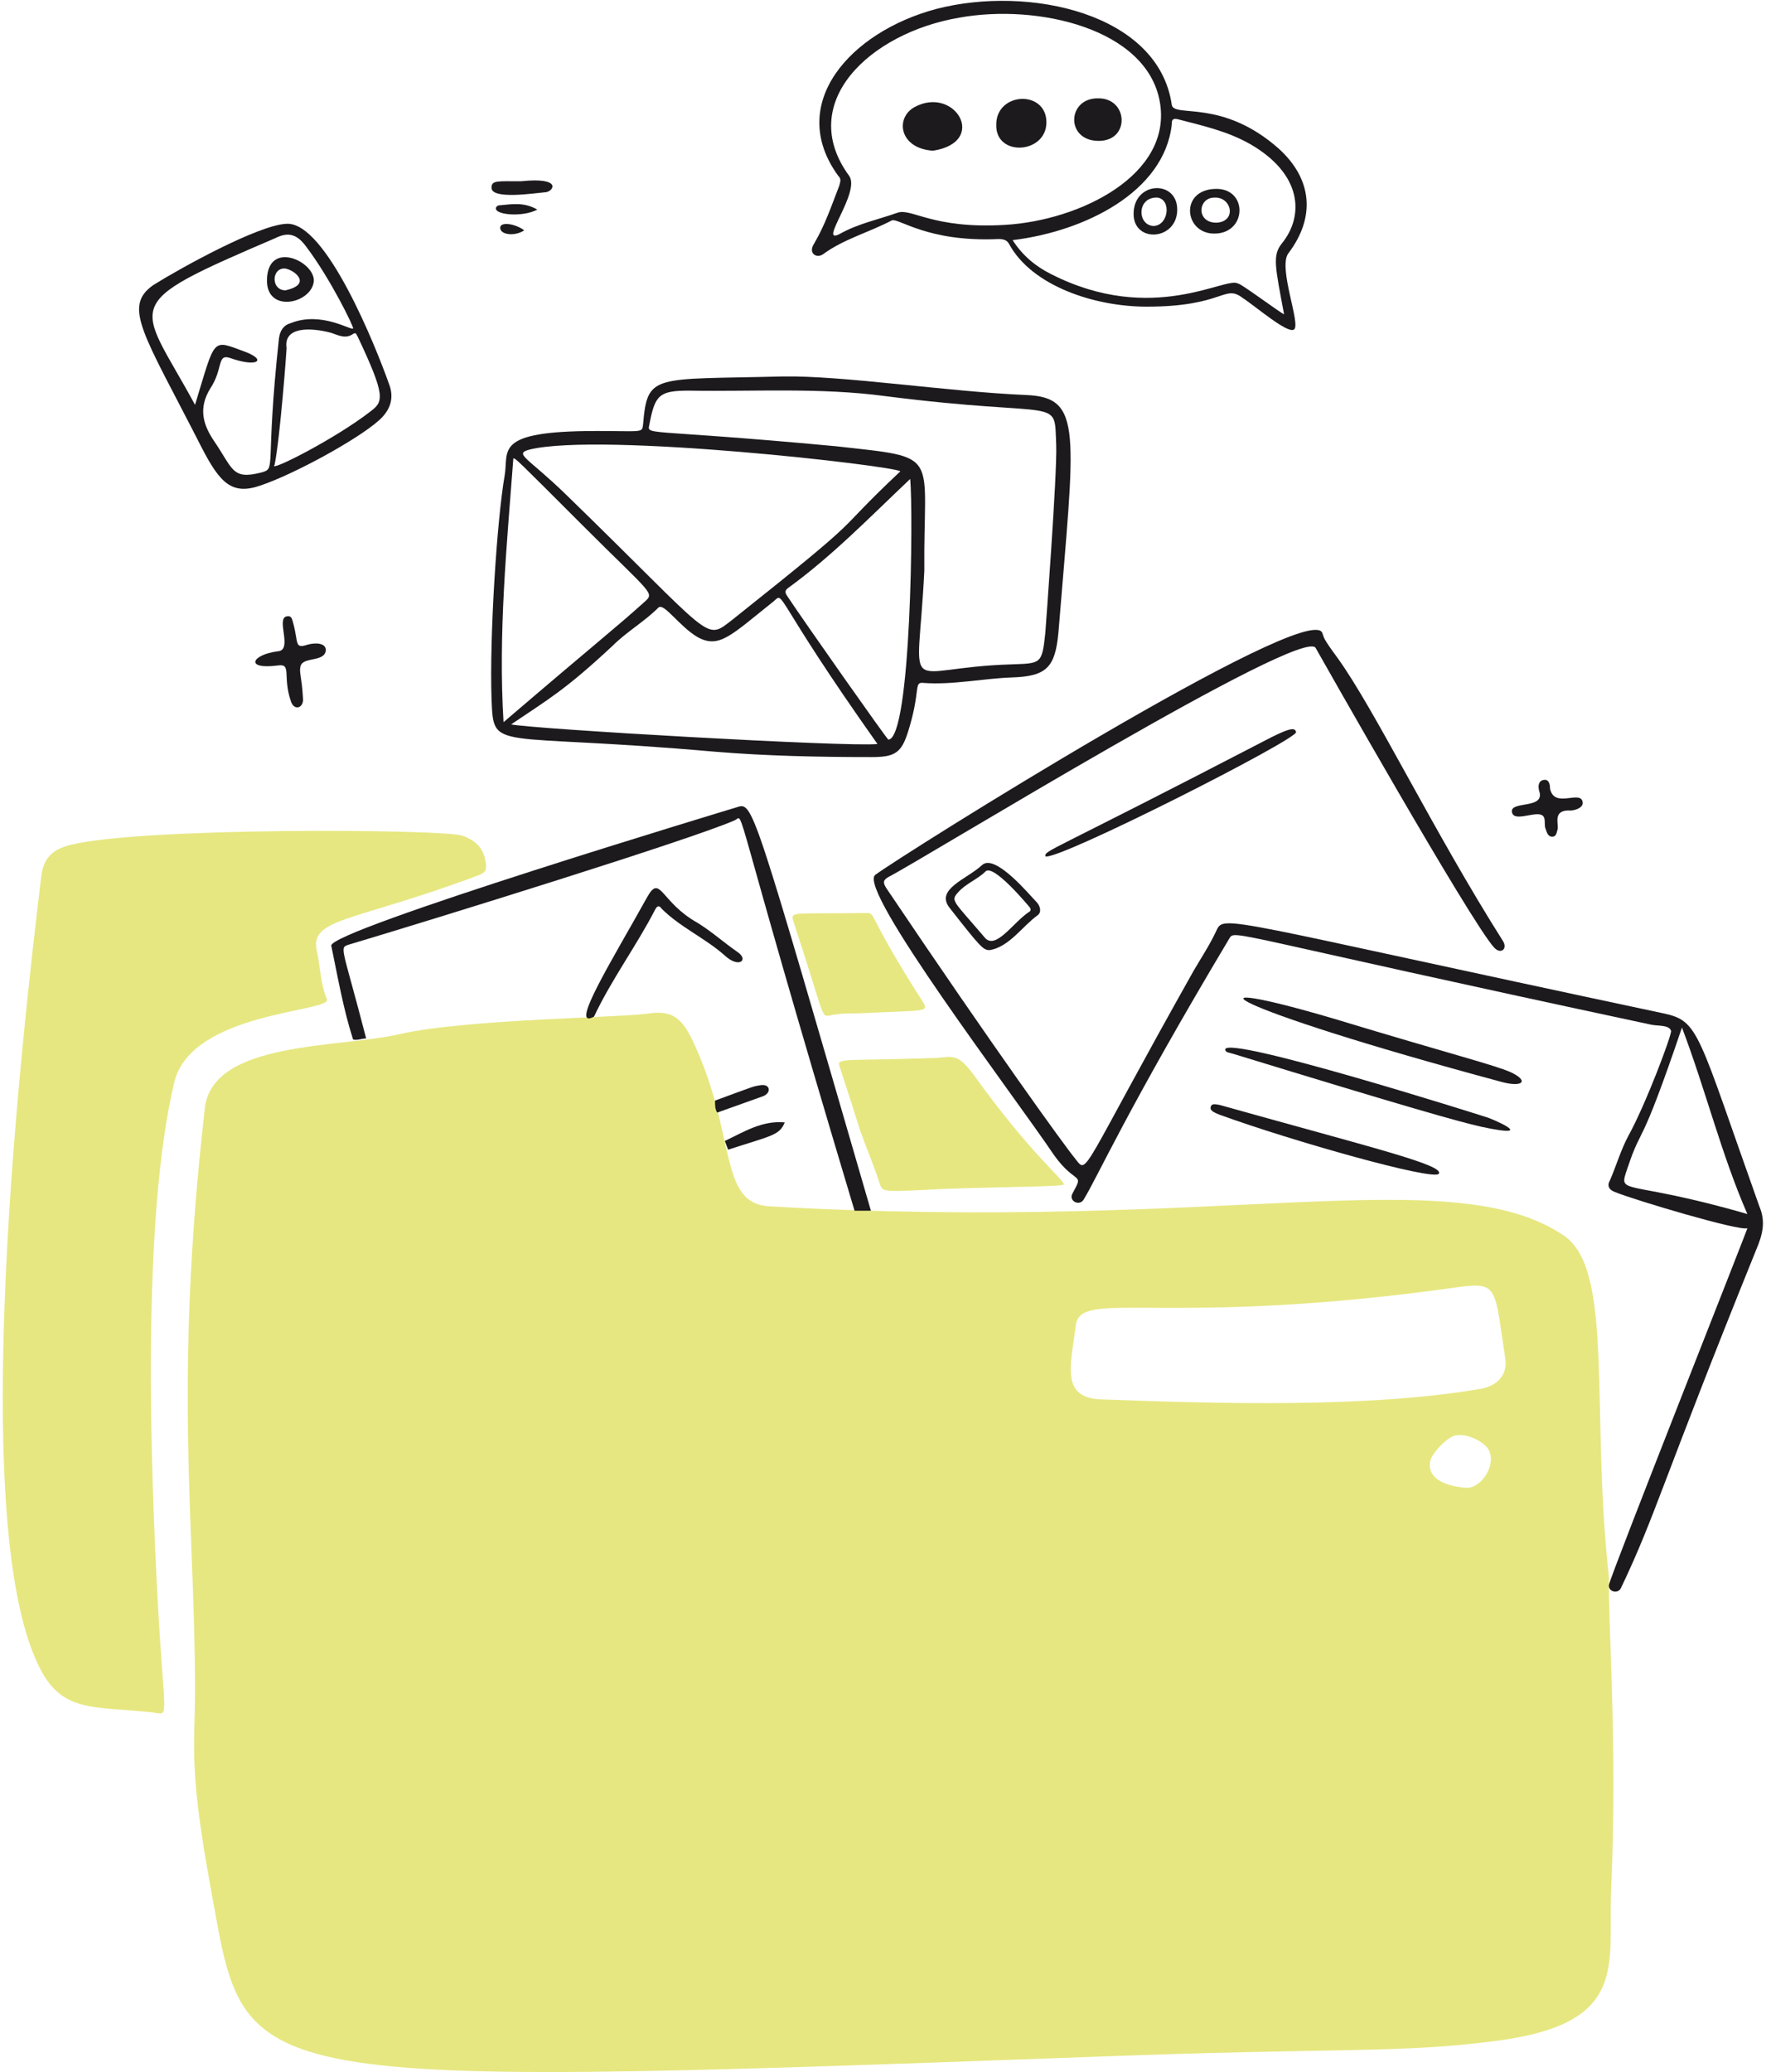 <svg width="162" height="190" viewBox="0 0 162 190" fill="none" xmlns="http://www.w3.org/2000/svg">
<path d="M147.791 173.421C147.491 180.121 149.491 185.521 137.391 187.121C128.291 188.321 123.191 187.721 99.691 188.621C19.991 191.521 22.691 191.321 19.291 172.921C17.291 161.921 17.891 160.221 17.891 154.921C17.891 139.721 15.891 127.021 18.791 101.621C19.491 95.421 31.091 96.121 36.691 94.821C42.791 93.421 57.291 93.321 59.591 92.921C61.791 92.621 62.591 93.521 63.491 95.321C67.691 104.121 65.791 110.421 70.691 110.621C112.491 113.021 133.191 106.321 143.491 113.321C148.091 116.521 145.891 129.321 147.591 144.621C147.491 148.721 148.391 159.721 147.791 173.421ZM135.991 127.321C137.391 127.021 138.291 126.021 138.091 124.621C137.091 118.121 137.491 117.521 133.791 118.021C106.791 121.821 99.091 118.121 98.691 121.521C98.191 125.321 97.291 128.221 101.091 128.321C111.891 128.721 125.691 129.121 135.991 127.321ZM134.491 136.421C135.891 136.521 137.391 134.221 136.491 132.821C135.891 132.021 134.391 131.421 133.491 131.621C132.691 131.821 131.291 133.321 131.191 134.021C130.891 135.721 132.891 136.321 134.491 136.421Z" fill="#E6E780"/>
<path d="M3.79 80.321C3.99 78.721 4.79 77.921 6.29 77.521C12.491 75.821 40.59 76.021 42.391 76.621C43.791 77.121 44.49 77.921 44.59 79.421C44.59 79.921 44.391 80.021 43.99 80.221C32.291 84.621 28.291 84.121 29.09 87.321C29.39 88.721 29.39 90.221 29.991 91.621C30.491 92.821 17.59 92.721 15.991 99.221C12.991 111.721 13.79 134.421 14.491 147.221C15.091 158.021 15.591 157.221 13.991 157.021C8.49 156.421 5.59 157.121 3.49 152.621C-3.01 139.121 1.99 95.221 3.79 80.321Z" fill="#E6E780"/>
<path d="M122.691 60.321C121.291 58.421 121.491 58.521 121.291 58.021C119.991 55.021 82.691 78.421 80.291 80.221C78.591 81.521 92.991 100.421 96.691 105.921C98.691 108.721 99.491 107.421 98.391 109.421C97.991 110.121 98.991 110.621 99.391 110.021C100.691 107.921 103.291 101.921 112.791 86.021C113.291 85.221 112.891 85.721 151.291 93.921C151.991 94.121 153.091 93.921 153.291 94.521C153.391 94.821 150.991 101.221 149.391 104.121C148.691 105.421 148.291 106.821 147.691 108.221C147.391 108.721 147.591 109.121 148.191 109.321C149.891 110.021 159.591 112.921 160.291 112.621C160.391 112.521 147.791 144.321 147.591 145.321C147.491 145.921 148.391 146.221 148.691 145.621C151.891 138.921 152.391 136.121 161.091 114.621C161.691 113.221 161.991 112.021 161.391 110.621C155.691 94.621 155.891 93.621 152.591 92.921C112.091 84.321 112.291 83.821 111.591 85.321C110.991 86.621 110.191 87.821 109.491 89.021C99.091 107.521 99.791 107.721 98.691 106.321C97.691 105.121 91.191 96.121 81.291 81.421C80.991 80.921 80.991 80.721 81.491 80.421C84.791 78.721 119.591 57.321 120.691 59.421C120.691 59.421 134.991 84.721 137.091 86.921C137.691 87.521 138.291 87.021 137.891 86.321C131.491 76.221 126.091 65.021 122.691 60.321ZM149.291 107.121C150.691 102.921 150.291 106.021 154.291 94.221C156.491 100.021 157.891 105.821 160.291 111.321C148.891 108.021 148.391 109.721 149.291 107.121Z" fill="#1D1A1E"/>
<path d="M97.591 108.621C97.291 108.821 91.991 108.821 86.491 109.021C80.791 109.321 80.991 109.321 80.691 108.521C80.191 106.921 79.491 105.321 78.891 103.621C78.291 101.721 77.691 99.821 77.091 98.021C76.691 96.921 76.691 97.321 85.491 97.021C87.191 97.021 87.691 96.321 89.291 98.521C94.691 106.021 97.591 108.121 97.591 108.621Z" fill="#E6E780"/>
<path d="M79.891 111.021H78.391C66.691 72.021 68.391 74.821 67.391 75.221C63.291 77.021 39.691 84.321 31.991 86.621C31.09 86.921 31.39 86.721 33.59 95.221C33.191 95.221 32.791 95.421 32.391 95.321C31.491 92.521 30.991 89.621 30.39 86.721C30.09 85.321 67.591 74.021 67.591 74.021C69.091 73.521 68.99 73.521 79.891 111.021Z" fill="#1D1A1E"/>
<path d="M76.09 93.12C75.29 93.22 75.69 93.32 72.79 84.52C72.49 83.52 72.59 83.82 79.49 83.72C80.39 83.72 79.49 83.82 84.69 91.92C85.19 92.82 84.99 92.62 78.69 92.92C77.79 92.92 76.99 92.92 76.09 93.12Z" fill="#E6E780"/>
<path d="M95.891 78.521C95.891 77.921 95.791 78.421 116.591 67.621C118.391 66.721 118.791 66.721 118.891 67.121C119.191 67.721 96.891 79.021 95.891 78.521Z" fill="#1D1A1E"/>
<path d="M90.791 87.121C90.191 87.121 89.991 86.921 87.091 83.221C85.791 81.521 88.691 80.621 90.091 79.321C91.291 78.221 94.491 82.121 95.091 82.721C95.391 83.021 95.591 83.621 95.191 83.921C93.791 84.921 92.591 86.821 90.791 87.121ZM94.391 83.621C94.591 83.521 94.591 83.321 94.391 83.121C94.391 83.121 91.091 79.121 90.391 79.921C89.691 80.621 88.591 81.021 87.891 81.821C87.191 82.621 87.391 82.521 90.291 85.921C91.291 87.221 92.891 84.621 94.391 83.621Z" fill="#1D1A1E"/>
<path d="M59.39 82.221C60.59 80.121 60.59 82.721 63.99 84.621C65.29 85.421 66.39 86.421 67.69 87.321C68.69 88.021 67.79 88.821 66.49 87.621C64.69 86.021 62.39 85.021 60.69 83.321C60.49 83.021 60.29 83.021 60.09 83.421C58.39 86.721 56.09 89.821 54.49 93.221C52.09 94.521 56.29 87.821 59.39 82.221Z" fill="#1D1A1E"/>
<path d="M65.59 100.921C69.39 99.521 69.09 99.621 69.69 99.521C70.69 99.321 70.79 100.221 69.99 100.521L65.79 102.021C65.59 101.721 65.59 101.321 65.59 100.921Z" fill="#1D1A1E"/>
<path d="M66.49 104.621C68.19 103.821 69.89 102.721 71.99 102.921C71.49 104.121 70.79 104.121 66.79 105.421L66.49 104.621Z" fill="#1D1A1E"/>
<path d="M137.791 99.221C111.391 92.121 108.191 89.221 122.391 93.421C133.291 96.721 136.991 97.621 138.591 98.321C140.291 99.121 139.691 99.721 137.791 99.221Z" fill="#1D1A1E"/>
<path d="M135.891 103.321C133.691 102.821 129.091 101.521 113.091 96.621C112.791 96.521 112.391 96.521 112.391 96.221C112.591 94.921 135.691 102.221 136.291 102.421C136.491 102.421 141.491 104.521 135.891 103.321Z" fill="#1D1A1E"/>
<path d="M111.89 101.321C125.79 105.221 132.49 106.821 131.99 107.621C131.59 108.321 118.49 104.621 111.89 102.221C111.39 102.021 110.89 101.821 111.09 101.421C111.19 101.221 111.39 101.221 111.89 101.321Z" fill="#1D1A1E"/>
<path d="M54.691 39.52C58.991 39.52 58.891 39.72 58.991 38.92C59.391 34.22 59.891 34.82 71.791 34.52C77.291 34.42 86.991 35.92 94.091 36.22C99.391 36.42 98.591 39.52 97.091 58.02C96.791 61.22 95.991 62.021 92.791 62.121C90.091 62.221 87.39 62.821 84.69 62.621C83.79 62.521 84.491 63.321 83.291 67.121C82.691 69.021 82.091 69.421 79.991 69.421C75.091 69.421 70.291 69.321 65.491 68.921C45.091 67.121 45.291 69.021 45.091 64.121C44.891 58.321 45.591 47.621 46.291 43.621C46.691 41.321 45.191 39.521 54.691 39.521V39.52ZM84.791 52.32C84.191 64.52 82.491 61.22 92.791 60.92C95.491 60.82 95.59 60.92 95.89 58.02C95.89 58.02 96.99 43.42 96.89 40.82C96.69 36.22 97.59 38.42 81.19 36.32C75.19 35.52 69.19 35.92 63.19 35.82C60.49 35.82 60.09 36.22 59.59 38.82C59.39 40.02 58.49 39.22 76.69 40.92C86.49 42.02 84.691 41.32 84.791 52.32ZM82.591 43.22C82.091 42.72 55.191 39.62 48.591 41.22C47.091 41.62 48.391 41.92 51.891 45.32C65.691 58.72 64.591 58.82 67.191 56.82C80.391 46.32 75.791 49.62 82.591 43.22ZM80.491 68.22C70.791 54.52 71.991 54.221 70.991 55.121C67.091 58.221 65.991 59.521 63.991 58.421C62.291 57.421 60.891 55.221 60.391 55.721C59.091 57.021 57.491 57.921 56.191 59.221C51.791 63.321 50.291 64.121 46.891 66.421C48.491 66.821 77.891 68.521 80.491 68.221V68.22ZM46.191 66.22C55.191 58.52 56.191 57.82 59.091 55.22C60.091 54.32 59.891 54.621 53.391 48.121C47.191 41.921 47.391 42.121 47.091 42.021C46.491 50.021 45.691 58.021 46.191 66.221V66.22ZM83.491 43.92C79.691 47.52 76.291 51.02 72.291 53.92C71.891 54.22 72.091 54.421 72.191 54.621C73.991 57.321 81.391 67.821 81.491 67.821C83.591 67.721 83.791 46.721 83.491 43.921V43.92Z" fill="#1D1A1E"/>
<path d="M26.291 20.521C29.891 20.321 34.49 31.821 35.69 35.221C36.19 36.521 35.79 37.621 34.79 38.521C32.79 40.321 26.89 43.521 23.89 44.521C21.29 45.421 20.19 44.321 18.49 41.021C13.19 30.621 11.19 28.121 14.09 26.121C16.49 24.621 23.69 20.621 26.29 20.521H26.291ZM33.99 37.721C35.19 36.821 35.39 36.321 32.79 30.821C32.69 30.721 32.69 30.421 32.39 30.621C31.69 31.121 30.99 30.721 30.39 30.521C28.49 30.021 25.99 29.921 26.29 31.921C26.29 32.121 25.69 40.221 25.19 42.621C24.49 43.421 30.79 40.221 33.99 37.721ZM32.39 30.121C32.49 30.021 30.29 25.521 28.09 22.621C27.29 21.521 26.49 21.221 25.29 21.821C10.59 28.121 12.69 27.521 17.89 37.121C19.79 30.921 19.39 31.121 22.39 32.221C24.59 33.021 23.59 33.721 21.09 32.821C19.89 32.421 20.49 33.821 19.29 35.621C18.19 37.421 18.59 38.921 19.69 40.521C21.39 43.021 21.29 44.021 23.99 43.321C25.39 42.921 24.29 43.021 25.59 31.021C25.69 30.321 25.99 29.821 26.69 29.621C29.49 28.521 32.19 30.321 32.39 30.121Z" fill="#1D1A1E"/>
<path d="M24.49 25.622C24.59 22.022 28.79 23.922 28.79 25.722C28.69 27.822 24.39 28.822 24.49 25.622ZM26.19 26.622C28.89 26.022 26.69 24.522 25.99 24.622C24.89 24.722 24.89 26.622 26.19 26.622Z" fill="#1D1A1E"/>
<path d="M105.191 28.12C100.391 28.12 94.691 26.22 92.591 22.42C92.391 22.02 92.091 21.92 91.591 21.92C84.991 22.22 82.391 19.92 81.791 20.22C79.691 21.32 77.391 21.92 75.491 23.32C74.891 23.72 74.091 23.22 74.691 22.32C75.691 20.62 76.291 18.82 76.991 17.02C77.091 16.62 77.191 16.42 76.891 16.12C72.091 9.52 77.991 2.92 85.89 0.82C94.39 -1.38 106.291 1.22 107.491 9.62C107.691 10.82 112.091 9.02 117.291 13.62C120.391 16.42 120.691 19.92 118.191 23.22C117.191 24.52 119.391 29.82 118.691 30.22C118.091 30.62 115.091 28.02 113.991 27.32C112.291 26.02 112.291 28.12 105.191 28.12ZM77.091 21.42C78.691 20.52 80.591 20.12 82.291 19.52C83.591 19.02 85.491 21.02 92.191 20.62C99.091 20.22 107.59 16.02 106.39 9.32C105.19 2.62 95.191 0.32 87.991 1.62C79.791 3.02 72.991 9.42 77.891 16.12C78.991 17.62 74.891 22.62 77.091 21.42ZM117.791 28.82C116.991 24.52 116.691 23.42 117.591 22.32C119.691 19.72 119.391 15.92 114.691 13.22C112.591 12.02 110.291 11.52 107.991 10.92C107.491 10.82 107.491 11.12 107.491 11.42C106.791 17.62 99.49 21.22 92.89 22.02C93.79 23.42 94.99 24.42 96.39 25.12C105.79 29.92 112.591 25.22 113.591 26.02C113.591 25.82 117.491 28.72 117.791 28.82Z" fill="#1D1A1E"/>
<path d="M85.591 13.82C82.492 13.62 82.091 10.82 83.891 9.82C87.591 7.82 90.692 13.02 85.591 13.82Z" fill="#1D1A1E"/>
<path d="M95.99 11.22C95.99 14.12 91.29 14.42 91.39 11.42C91.39 8.42 95.99 8.22 95.99 11.22Z" fill="#1D1A1E"/>
<path d="M100.79 12.92C97.69 12.92 97.89 8.92 100.79 9.02C103.49 9.02 103.69 12.92 100.79 12.92Z" fill="#1D1A1E"/>
<path d="M111.59 17.32C114.49 17.32 114.389 21.42 111.389 21.42C108.589 21.42 108.19 17.32 111.59 17.32ZM111.59 20.42C113.49 20.32 112.989 18.02 111.389 18.12C109.889 18.12 109.69 20.42 111.59 20.42Z" fill="#1D1A1E"/>
<path d="M107.99 19.22C107.99 22.02 104.09 22.32 103.99 19.72C103.89 16.62 107.99 16.42 107.99 19.22ZM106.19 18.12C104.29 18.02 104.29 20.62 105.79 20.72C107.19 20.72 107.49 18.32 106.19 18.12Z" fill="#1D1A1E"/>
<path d="M29.891 59.621C29.791 60.721 27.891 60.221 27.591 61.021C27.391 61.621 27.691 62.021 27.791 64.021C27.891 64.921 26.991 65.221 26.691 64.321C25.891 62.021 26.791 60.821 25.491 61.021C22.391 61.421 23.091 60.021 25.491 59.721C26.891 59.621 25.291 56.721 26.291 56.521C26.791 56.421 26.791 56.821 26.891 57.121C27.391 58.921 26.991 59.521 28.191 59.121C28.891 58.921 29.891 58.921 29.891 59.621Z" fill="#1D1A1E"/>
<path d="M145.19 73.62C145.19 74.12 144.39 74.32 144.09 74.32C142.39 74.22 142.99 75.52 142.89 76.02C142.79 76.32 142.79 76.72 142.39 76.72C141.99 76.72 141.89 76.32 141.79 76.02C141.59 75.62 141.89 74.92 141.39 74.72C140.69 74.42 138.79 75.42 138.69 74.42C138.59 73.42 141.79 74.22 141.19 72.52C141.09 72.12 141.09 71.62 141.59 71.52C142.09 71.42 142.19 71.92 142.19 72.32C142.59 74.22 145.09 72.32 145.19 73.62Z" fill="#1D1A1E"/>
<path d="M47.79 16.621C51.59 16.221 50.79 17.521 50.09 17.621C48.99 17.721 45.09 18.321 45.09 17.221C45.09 16.521 45.59 16.621 47.79 16.621Z" fill="#1D1A1E"/>
<path d="M49.29 19.22C47.99 19.92 45.49 19.72 45.49 19.12C45.49 18.92 45.69 18.82 45.89 18.82C46.99 18.72 48.09 18.52 49.29 19.22Z" fill="#1D1A1E"/>
<path d="M48.09 21.121C47.19 21.721 45.79 21.521 45.89 20.821C45.99 20.321 47.29 20.521 48.09 21.121Z" fill="#1D1A1E"/>
</svg>
